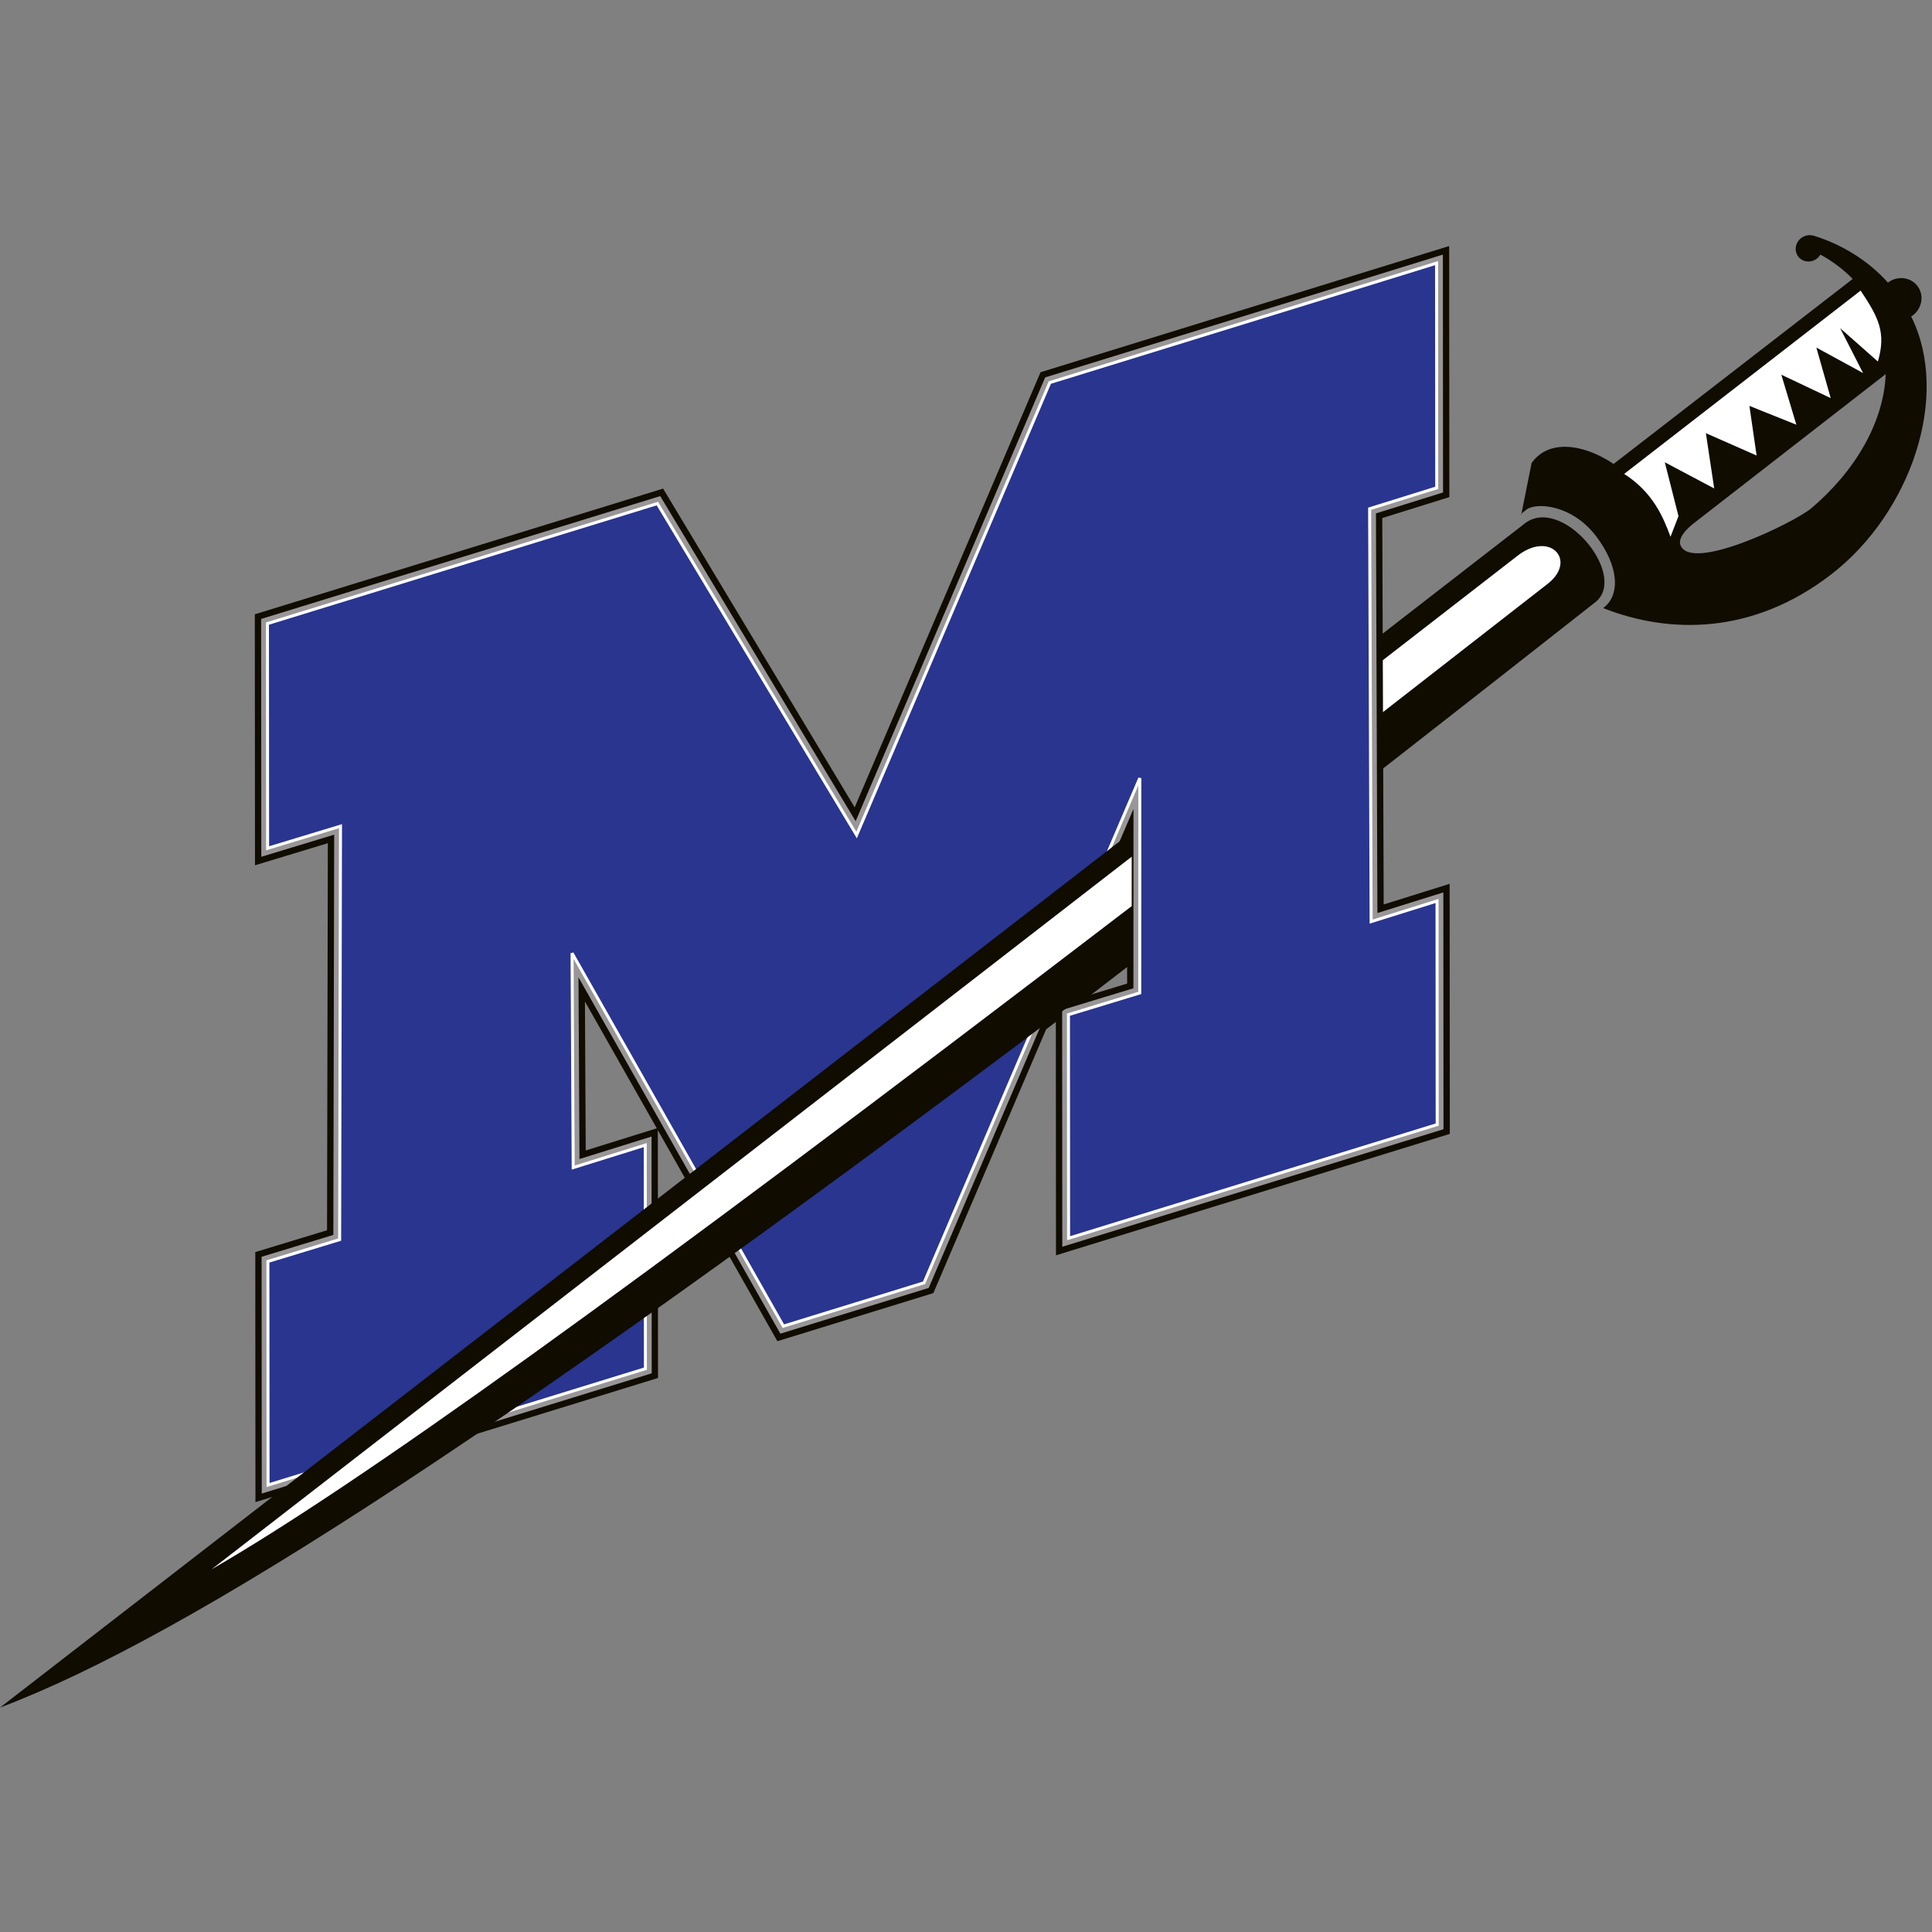 <?xml version="1.0" encoding="UTF-8"?>
<svg width="200px" height="200px" viewBox="0 0 200 200" version="1.1" xmlns="http://www.w3.org/2000/svg" xmlns:xlink="http://www.w3.org/1999/xlink">
    <rect x="0" y="0" width="200" height="200" fill="#808080" stroke="none"/>
    <!-- Generator: Sketch 51.3 (57544) - http://www.bohemiancoding.com/sketch -->
    <title>millsaps</title>
    <desc>Created with Sketch.</desc>
    <defs></defs>
    <g id="millsaps" stroke="none" stroke-width="1" fill="none" fill-rule="evenodd">
        <g id="millsaps_BGL">
            <g id="millsaps" transform="translate(0, 24)">
                <g id="g10" transform="translate(99.885, 76.411) scale(-1, 1) rotate(-180) translate(-99.885, -76.411) translate(0, 0.055)">
                    <g id="g12">
                        <path d="M92.758,58.355 C113.607,74.171 137.582,92.746 165.232,114.495 C168.542,117.361 161.533,125.709 157.714,122.478 L92.826,72.175 L92.758,58.355" id="path14" fill="#100C00"></path>
                        <path d="M92.701,64.042 C111.803,78.687 134.137,95.984 160.304,116.4 C163.268,118.813 160.402,121.904 157,119.161 L92.653,69.279 L92.701,64.042" id="path16" fill="#FFFFFF"></path>
                        <path d="M165.961,113.817 C172.836,111.106 181.477,111.037 189.624,117.35 C197.767,123.666 201.964,135.731 197.841,144.012 C197.92,144.052 197.981,144.096 198.042,144.143 C199.001,144.888 199.2,146.249 198.484,147.174 C197.765,148.1 196.398,148.247 195.439,147.51 C193.408,149.787 190.673,151.469 187.747,152.37 C187.308,152.486 186.827,152.411 186.446,152.113 C185.837,151.643 185.707,150.78 186.158,150.198 C186.611,149.615 187.477,149.526 188.087,149.998 C188.239,150.118 188.361,150.26 188.441,150.414 C189.663,149.753 190.813,148.893 191.791,147.89 L167.042,128.74 C164.235,130.61 161.227,131.133 159.361,129.686 C159.031,129.427 158.749,129.121 158.552,128.835 L157.469,123.442 C157.622,123.639 157.04,123.253 158.019,124.014 C159.001,124.774 162.668,124.556 165.167,121.338 C167.663,118.116 167.722,115.101 165.961,113.817 Z M195.207,138.04 L175.535,122.75 C174.377,121.899 173.726,120.991 173.953,120.359 C175,117.433 185.783,122.706 187.477,124.131 C192.092,128.015 195.024,133.125 195.207,138.04 Z" id="path18" fill="#100C00"></path>
                        <path d="M192.611,146.685 L168.133,127.708 C171.114,125.799 172.174,123.248 172.931,121.199 L173.756,123.339 L172.34,128.912 L177.452,126.204 L176.593,131.924 L181.843,129.611 L181.098,134.75 L185.958,132.8 L184.402,137.977 L189.515,135.555 L188.028,140.788 L192.863,138.15 L190.492,142.794 L194.398,139.341 C195.272,142.339 194.471,143.9 192.611,146.685" id="path20" fill="#FFFFFF"></path>
                        <polyline id="path22" fill="#100C00" points="141.893 147.415 108.679 137.165 88.675 90.326 68.05 124.638 35.358 114.577 27.685 112.213 27.701 88.953 35.247 91.242 35.159 48.444 27.733 46.183 27.749 23.037 35.163 25.322 59.103 32.704 66.812 35.082 66.795 58.225 59.337 55.899 59.22 78.094 81.093 39.483 95.66 43.976 117.993 96.217 117.985 73.979 110.605 71.731 110.62 48.587 118.127 50.901 141.829 58.21 148.778 60.352 148.761 83.498 141.939 81.365 141.784 124.101 148.73 126.267 148.714 149.527 141.893 147.415 141.893 147.415"></polyline>
                        <path d="M116.685,89.837 L109.368,72.72 L116.68,74.947 L116.685,89.837 Z M60.552,73.093 L60.634,57.671 L67.99,59.964 L60.552,73.093 Z M29.039,45.216 L29.053,24.805 L65.505,36.045 L65.491,56.45 L58.042,54.128 L57.914,78.087 L60.356,78.737 L81.712,41.04 L94.697,45.045 L116.792,96.73 L119.299,96.217 L119.291,73.012 L111.911,70.765 L111.924,50.355 L147.472,61.315 L147.457,81.722 L140.64,79.59 L140.475,125.061 L147.424,127.227 L147.409,147.756 L142.278,146.167 L109.642,136.096 L88.872,87.463 L67.457,123.089 L28.992,111.249 L29.006,90.713 L36.557,93.003 L36.463,47.476 L29.039,45.216 Z M26.444,21.268 L26.427,47.15 L33.855,49.412 L33.938,89.48 L26.397,87.193 L26.379,113.176 L68.643,126.186 L88.477,93.188 L107.716,138.234 L150.018,151.297 L150.036,125.306 L143.093,123.142 L143.239,83.139 L150.066,85.273 L150.084,59.388 L109.315,46.818 L109.299,72.559 L96.622,42.907 L80.475,37.926 L68.1,59.77 L68.118,34.119 L26.444,21.268 Z" id="path24" fill="#100C00" fill-rule="nonzero"></path>
                        <polyline id="path26" fill="#989696" points="141.893 147.415 108.679 137.165 88.675 90.326 68.05 124.638 35.358 114.577 27.685 112.213 27.701 88.953 35.247 91.242 35.159 48.444 27.733 46.183 27.749 23.037 35.163 25.322 59.103 32.704 66.812 35.082 66.795 58.225 59.337 55.899 59.22 78.094 81.093 39.483 95.66 43.976 117.993 96.217 117.985 73.979 110.605 71.731 110.62 48.587 118.127 50.901 141.829 58.21 148.778 60.352 148.761 83.498 141.939 81.365 141.784 124.101 148.73 126.267 148.714 149.527 141.893 147.415 141.893 147.415"></polyline>
                        <path d="M28.386,45.699 L28.401,23.921 L66.159,35.564 L66.143,57.337 L58.689,55.014 L58.567,78.09 L59.788,78.416 L81.403,40.262 L95.178,44.51 L117.393,96.474 L118.646,96.217 L118.638,73.496 L111.258,71.248 L111.272,49.471 L148.125,60.833 L148.109,82.609 L141.29,80.478 L141.129,124.581 L148.077,126.747 L148.061,148.641 L142.085,146.791 L109.16,136.63 L88.773,88.895 L67.754,123.863 L28.338,111.731 L28.354,89.833 L35.902,92.123 L35.811,47.96 L28.386,45.699 Z M27.096,22.153 L27.08,46.666 L34.507,48.928 L34.593,90.361 L27.049,88.072 L27.032,112.694 L68.346,125.412 L88.576,91.757 L108.197,137.7 L141.701,148.038 L141.7,148.038 L149.366,150.412 L149.383,125.786 L142.439,123.622 L142.589,82.252 L149.414,84.386 L149.431,59.87 L109.967,47.703 L109.952,72.215 L117.332,74.463 L117.339,93.027 L96.141,43.441 L80.784,38.705 L59.886,75.594 L59.986,56.785 L67.448,59.112 L67.465,34.6 L27.096,22.153 Z" id="path28" fill="#989696" fill-rule="nonzero"></path>
                        <polyline id="path30" fill="#29358F" points="141.893 147.415 108.679 137.165 88.675 90.326 68.05 124.638 35.358 114.577 27.685 112.213 27.701 88.953 35.247 91.242 35.159 48.444 27.733 46.183 27.749 23.037 35.163 25.322 59.103 32.704 66.812 35.082 66.795 58.225 59.337 55.899 59.22 78.094 81.093 39.483 95.66 43.976 117.993 96.217 117.985 73.979 110.605 71.731 110.62 48.587 118.127 50.901 141.829 58.21 148.778 60.352 148.761 83.498 141.939 81.365 141.784 124.101 148.73 126.267 148.714 149.527 141.893 147.415 141.893 147.415"></polyline>
                        <path d="M27.889,46.067 L27.905,23.248 L66.656,35.197 L66.639,58.012 L59.182,55.687 L59.063,78.093 L59.356,78.171 L81.167,39.67 L95.544,44.103 L117.849,96.279 L118.149,96.217 L118.142,73.863 L110.761,71.616 L110.776,48.799 L148.621,60.467 L148.605,83.285 L141.784,81.152 L141.783,81.364 L141.628,124.216 L148.573,126.382 L148.557,149.315 L141.939,147.266 L108.794,137.037 L88.698,89.983 L67.979,124.452 L27.842,112.097 L27.858,89.164 L35.404,91.453 L35.315,48.328 L27.889,46.067 Z M27.592,22.825 L27.577,46.298 L35.003,48.56 L35.091,91.031 L27.545,88.742 L27.529,112.328 L68.121,124.823 L68.184,124.718 L88.651,90.669 L108.564,137.293 L148.87,149.739 L148.886,126.151 L141.941,123.987 L142.095,81.577 L148.918,83.71 L148.934,60.236 L141.875,58.06 L110.464,48.375 L110.448,71.847 L117.829,74.095 L117.836,95.453 L95.775,43.848 L95.705,43.826 L81.019,39.297 L80.957,39.406 L59.379,77.495 L59.493,56.112 L66.952,58.437 L66.968,34.966 L59.149,32.555 L27.592,22.825 Z" id="path32" fill="#FFFFFF" fill-rule="nonzero"></path>
                        <path d="M117.117,77.481 C52.534,28.583 19.376,7.305 0,0 L117.182,90.661 L117.117,77.481" id="path34" fill="#100C00"></path>
                        <path d="M117.154,82.967 C63.684,42.06 36.641,22.824 21.902,14.31 L117.154,88.084 L117.154,82.967" id="path36" fill="#FFFFFF"></path>
                    </g>
                </g>
            </g>
        </g>
    </g>
</svg>